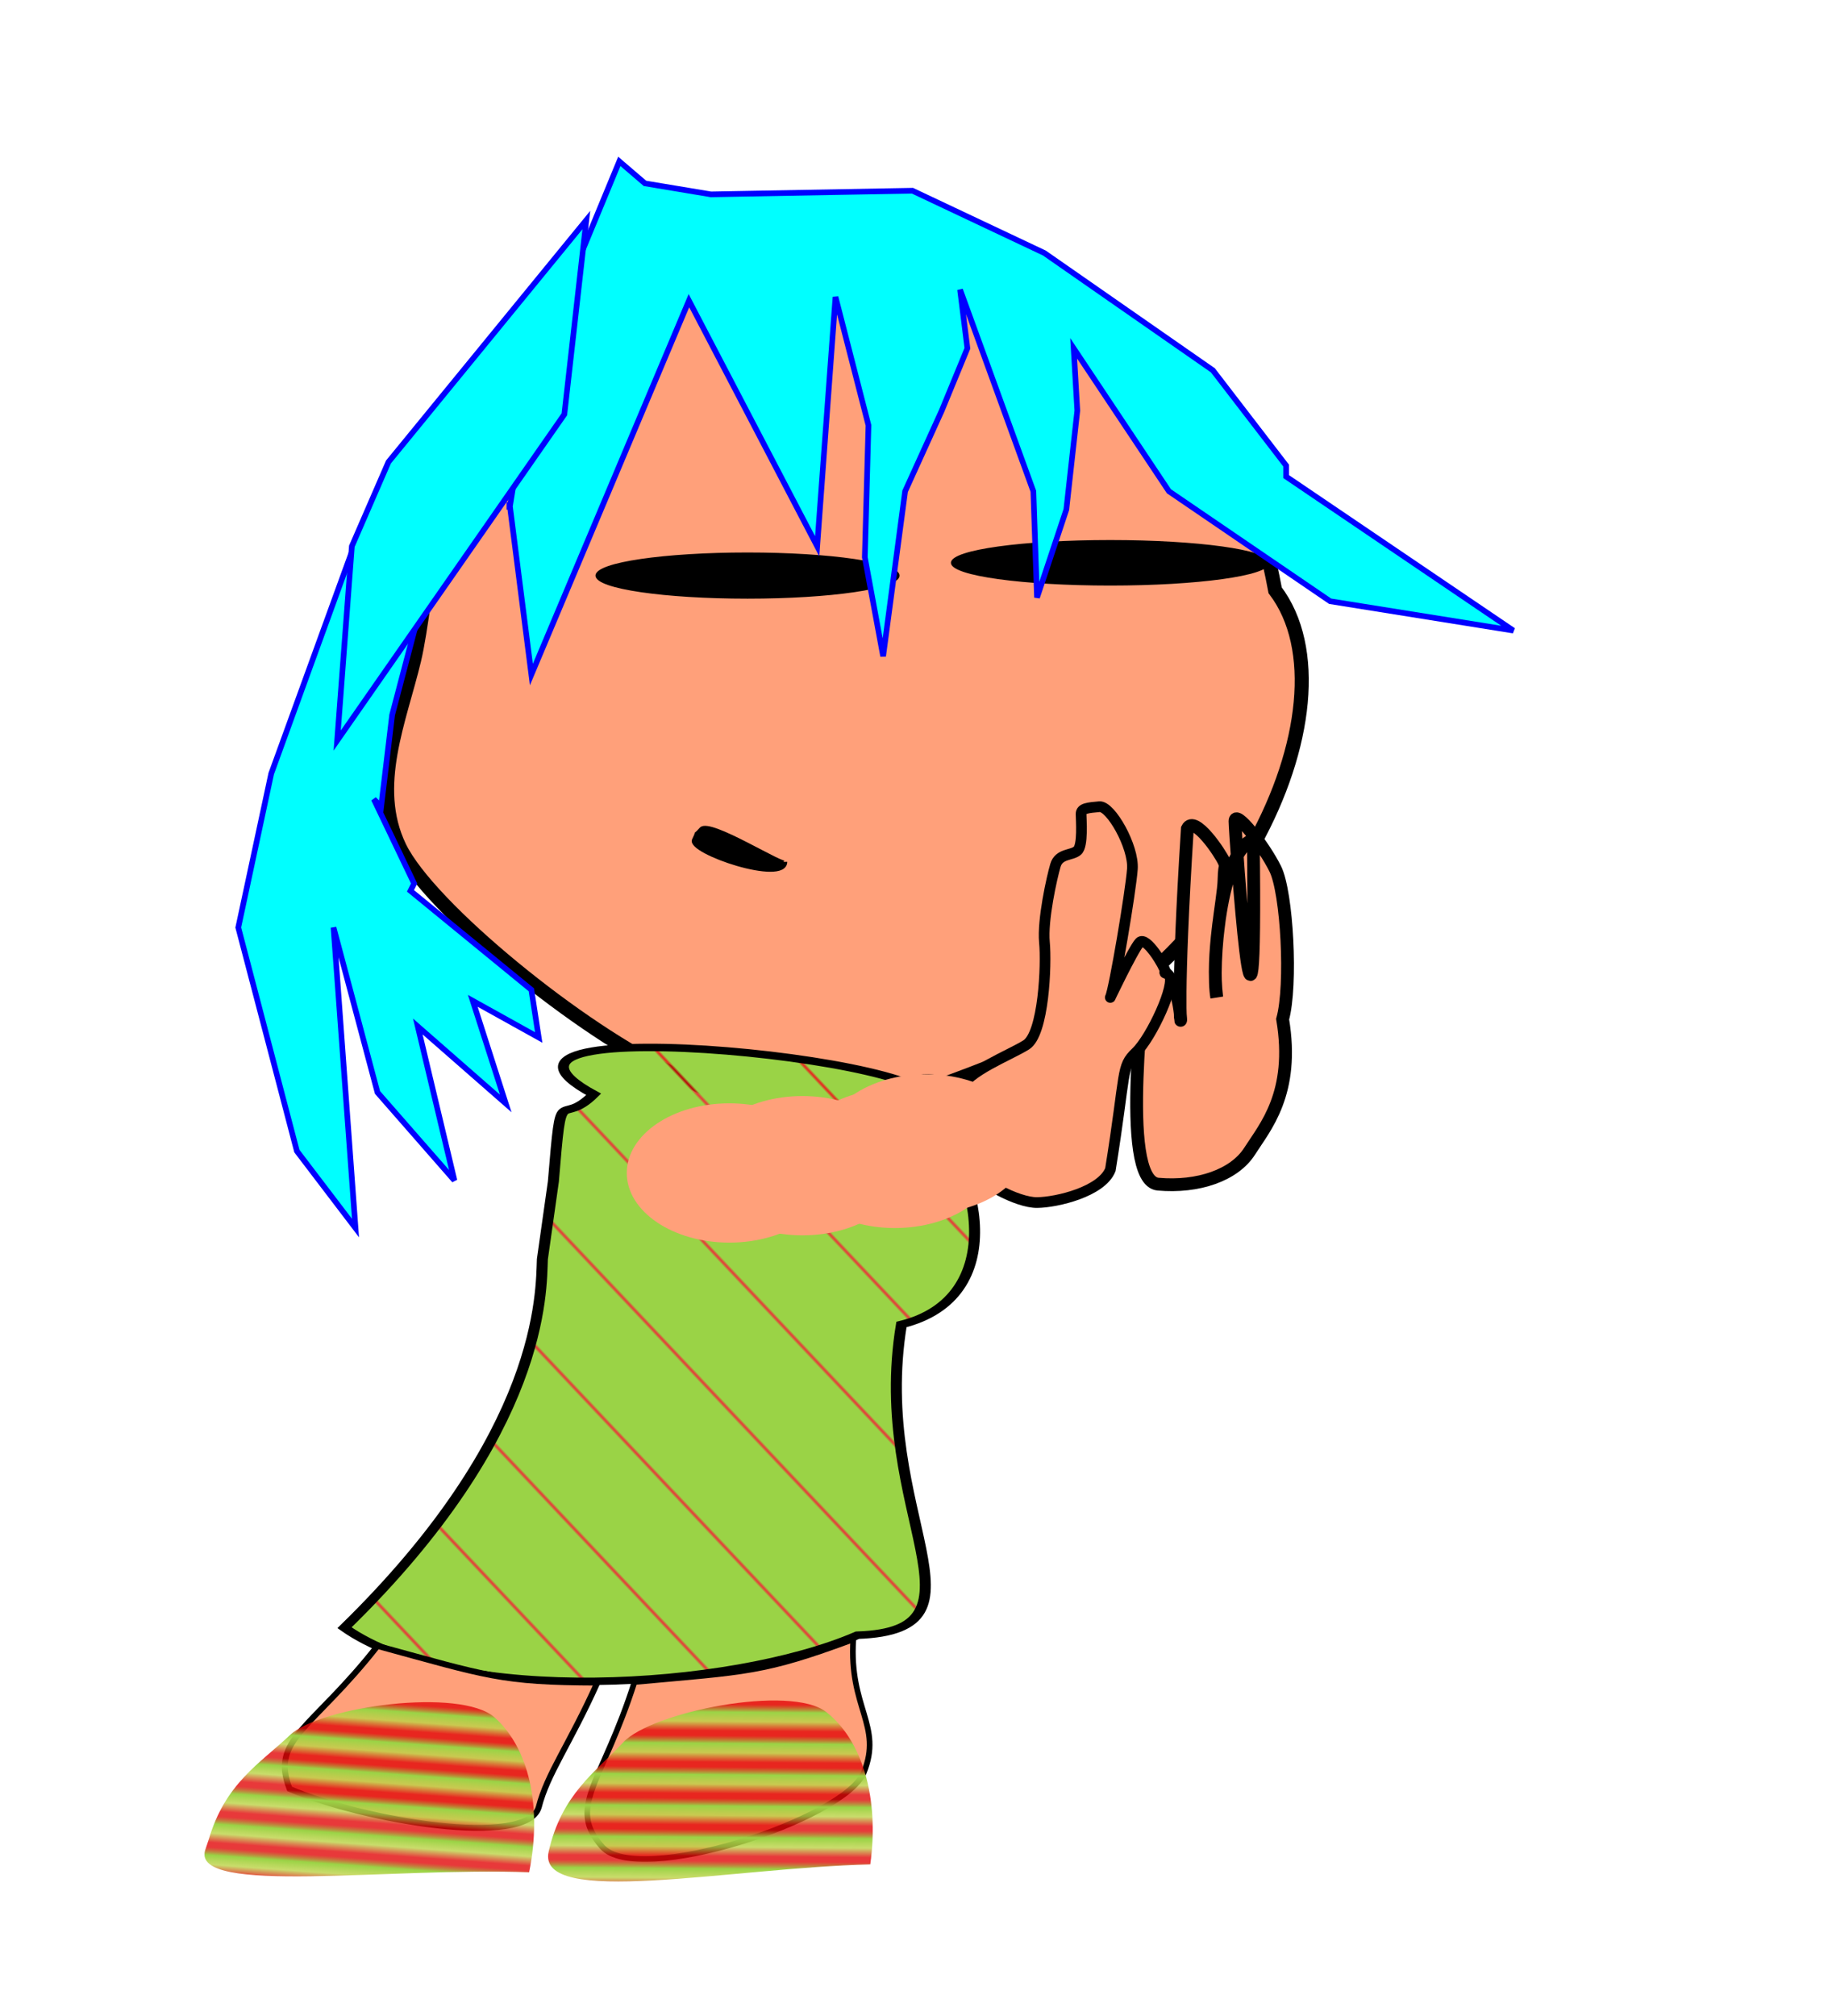 <svg xmlns="http://www.w3.org/2000/svg" xmlns:xlink="http://www.w3.org/1999/xlink" width="200px" height="220px" viewBox="0 0 500 550" preserveAspectRatio="xMidYMid meet" ><rect id="svgEditorBackground" x="0" y="0" width="1300" height="550" style="fill:none; stroke: none;"/><defs id="svgEditorDefs"><path id="svgEditorClosePathDefs" style="stroke:black;stroke-width:3.49px;fill:lightsalmon;"/><linearGradient gradientUnits="objectBoundingBox" id="lrgd2-e1-repeat" spreadMethod="repeat" x1="20%" x2="40%" y1="0%" y2="0%"><stop offset="0%" stop-color="lightblue"/><stop offset="100%" stop-color="#ef5b2b"/></linearGradient><linearGradient gradientTransform="rotate(90)" gradientUnits="objectBoundingBox" id="lgrd2-d-reflect" spreadMethod="reflect" x1="0%" x2="5%" y1="0%" y2="5%"><stop offset="0%" stop-color="#e20709" stop-opacity="0.8"/><stop offset="5%" stop-color="#9ad346" stop-opacity="1"/></linearGradient><linearGradient gradientTransform="skewX(-45)" gradientUnits="objectBoundingBox" id="lgrd2-c-repeat" spreadMethod="repeat" x1="0%" x2="5%" y1="0%" y2="0%"><stop offset="5%" stop-color="red" stop-opacity="0.8"/><stop offset="75%" stop-color="yellow" stop-opacity="1"/></linearGradient><linearGradient gradientTransform="rotate(90)" gradientUnits="objectBoundingBox" id="lgrd4-a" spreadMethod="repeat" x1="0%" x2="15%" y1="0%" y2="5%"><stop offset="5%" stop-color="#e20709" stop-opacity="0.8"/><stop offset="30%" stop-color="#9ad346" stop-opacity="1"/><stop offset="60%" stop-color="#bcd346" stop-opacity="0.8"/><stop offset="90%" stop-color="#e20709" stop-opacity="0.8"/></linearGradient></defs><g id="e3_group"><path d="M132.02,98.042c-12.911,22.19,-15.113,65.677,-19,82c-3.887,16.323,-11.941,34.456,-4,51c7.941,16.544,49.904,50.702,75,62c25.096,11.298,30.896,19.78,86,-2c65.104,-20.78,101.729,-98.696,78,-130c-14.729,-79.304,-63.594,-80.789,-95,-91c-31.406,-10.211,-108.089,5.81,-121,28Z" style="stroke: black; stroke-width:3.84px;fill:#FFA07A;" id="e2_area3"/><ellipse id="e3_ellipse" cx="204.02" cy="161.695" style="fill:black;stroke:black;stroke-width:1px;" rx="41" ry="10" transform="matrix(1 0 0 0.6 0 60.011)"/><ellipse id="e4_ellipse" cx="303.027" cy="156.536" style="fill:black;stroke:black;stroke-width:1px;" rx="43" ry="11" transform="matrix(1 0 0 0.54 0 69.013)"/><path d="M143.705,145.734c2.347,-2.647,23.129,10.7,23,9c-0.129,6.3,-26.596,-2.701,-25,-6c1.596,-3.299,-0.347,-0.353,2,-3Z" style="stroke:black;fill:black;stroke-width:1px;" id="e8_area3" transform="matrix(1 0 0 1 47.654 80.416)"/><path d="M151.028,328.11c2.369,-41.998,1.383,-20.993,11,-35c-45.383,-36.052,112.333,-12.539,90,6.47c15.667,23.07,23.552,75.179,-6,85.879c-8.552,75.852,26.635,122.721,-12,124.651c-34.635,21.931,-109.718,28.415,-140,-3c54.718,-78.447,53.631,-135.184,54,-147.833Z" style="stroke:black;fill:url(#lgrd2-d-reflect);stroke-width:3px;" id="e10_area3" transform="matrix(1 0 0 0.68 0 99.237)"/><path d="M103.035,449.042c-17.935,22.843,-29.263,25.297,-24,39c20.263,8.703,64.675,16.165,68,5c2.325,-9.165,8.306,-16.917,16,-34c-26.306,-0.083,-30.065,-1.843,-60,-10Z" style="stroke:black;fill:lightsalmon;stroke-width:1.62px;" id="e21_area3"/><path d="M168.73,454.168c-17.935,22.843,-29.263,25.297,-24,39c5.263,13.703,64.675,16.165,74,6c9.325,-10.165,2.306,-17.917,10,-35c-26.306,-0.083,-30.065,-1.843,-60,-10Z" style="stroke:black;fill:lightsalmon;stroke-width:1.54px;" id="e12_area3" transform="matrix(0.937 -0.35 0.35 0.937 -143.893 92.388)"/><path d="M56.383,496.33c6.074,-14.745,15.93,-19.077,25,-26c9.07,-6.923,47.641,-8.105,56,1c8.359,9.105,10.519,25.384,5,43c-37.519,-5.384,-92.074,-3.255,-87.307,-15.12Z" style="stroke:black;fill:url(#lgrd4-a);stroke-width:0px;" id="e24_area3" transform="matrix(0.995 -0.104 0.104 0.995 -50.748 13.846)"/><polygon style="stroke:blue;fill:aqua;stroke-width:1.54px;" id="e28_polygon" points="169.028 44.028 145.028 102.028 139.028 139.028 139.028 137.028 145.028 184.028 188.028 82.028 223.028 149.028 228.028 81.028 237.028 116.028 236.028 152.028 241.028 179.028 247.028 134.028 257.028 112.028 264.028 95.028 262.028 79.028 282.028 134.028 283.028 163.028 291.028 139.028 294.028 112.028 293.028 95.028 319.028 134.028 363.028 164.028 413.028 172.028 351.028 130.028 351.028 127.028 331.028 101.028 285.028 69.028 249.028 52.028 194.028 53.028 176.028 50.028" /><polygon style="stroke:blue;fill:aqua;stroke-width:1.54px;" id="e29_polygon" points="98.028 145.042 74.028 211.042 65.028 253.042 81.028 314.042 97.028 335.042 91.028 253.042 103.028 298.042 124.028 322.042 114.028 280.042 138.028 301.042 129.028 273.042 147.028 283.042 145.028 270.042 112.028 243.042 113.028 241.042 102.028 218.042 104.028 220.042 107.028 195.042 127.028 119.042" /><polygon style="stroke:blue;fill:aqua;stroke-width:1.54px;" id="e5_polygon" points="160.028 60.028 106.028 126.028 96.028 149.028 92.028 202.028 154.028 113.028" /></g><path d="M154.049,499.794c6.074,-14.745,15.93,-19.077,25,-26c9.07,-6.923,47.641,-8.105,56,1c8.359,9.105,10.519,25.384,5,43c-37.519,-5.384,-92.074,-3.255,-86,-18Z" style="stroke:black;fill:url(#lgrd4-a);stroke-width:0px;" id="e4_area3" transform="matrix(0.986 -0.165 0.165 0.986 -84.603 37.705)"/><g id="e2_group" transform="matrix(1 0 0 1 -138.991 -132.041)"><ellipse id="e6_ellipse" cx="338.055" cy="452.048" style="fill:lightsalmon;stroke:black;stroke-width:0px;" rx="28" ry="19"/><ellipse id="e7_ellipse" cx="358.004" cy="450.062" style="fill:lightsalmon;stroke:black;stroke-width:0px;" rx="28" ry="19"/><ellipse id="e10_ellipse" cx="383.22" cy="448.069" style="fill:lightsalmon;stroke:black;stroke-width:0px;" rx="28" ry="19"/><path d="M455.054,455.098c10.926,0.977,20.825,-2.442,25,-9c4.175,-6.558,12.388,-15.776,9,-36c2.568,-9.304,1.205,-34.516,-2,-41c-3.205,-6.484,-11.017,-16.381,-11,-13c0.017,3.381,6.068,89.067,5,5c-9.068,2.933,-11.452,35.039,-9.978,43.05c-1.57,-12.09,1.858,-26.564,1.978,-32.05c0.121,-5.487,0.9,-2.892,0,-5c-0.9,-2.108,-8.053,-12.896,-10,-9c-5.918,93.247,5.009,31.96,-11.935,38.978c0.926,1.062,-6.991,57.044,3.935,58.022Z" style="stroke:black;fill:lightsalmon;stroke-width:3.49px;" id="e26_area3"/><path d="M403.047,450.12c3.056,4.353,13.581,10.056,19,10c5.419,-0.056,17.646,-2.98,20,-9c4.354,-27.02,2.83,-28.032,7,-32c4.17,-3.968,11.029,-18.746,9,-21c-2.029,-2.254,-0.777,0.451,-1,-1c-0.223,-1.451,-5.235,-9.799,-7,-8c-1.765,1.799,-9.04,17.125,-8,15c1.04,-2.125,5.565,-28.892,6,-35c0.435,-6.108,-5.939,-17.291,-9,-17c-3.061,0.291,-5.017,0.397,-5,2c0.017,1.603,0.564,8.639,-1,10c-1.564,1.361,-5.031,0.728,-6,4c-0.969,3.272,-3.583,14.968,-3,21c0.583,6.032,-0.182,25.031,-5,28c-4.818,2.969,-15.84,7.116,-18,12c-26.16,-11.116,-1.056,16.647,2,21Z" style="stroke:black;fill:lightsalmon;stroke-width:2.92px;" id="e1_area3"/><ellipse id="e1_ellipse" cx="391.759" cy="444.105" style="fill:lightsalmon;stroke:black;stroke-width:0px;" rx="28" ry="19"/></g></svg>